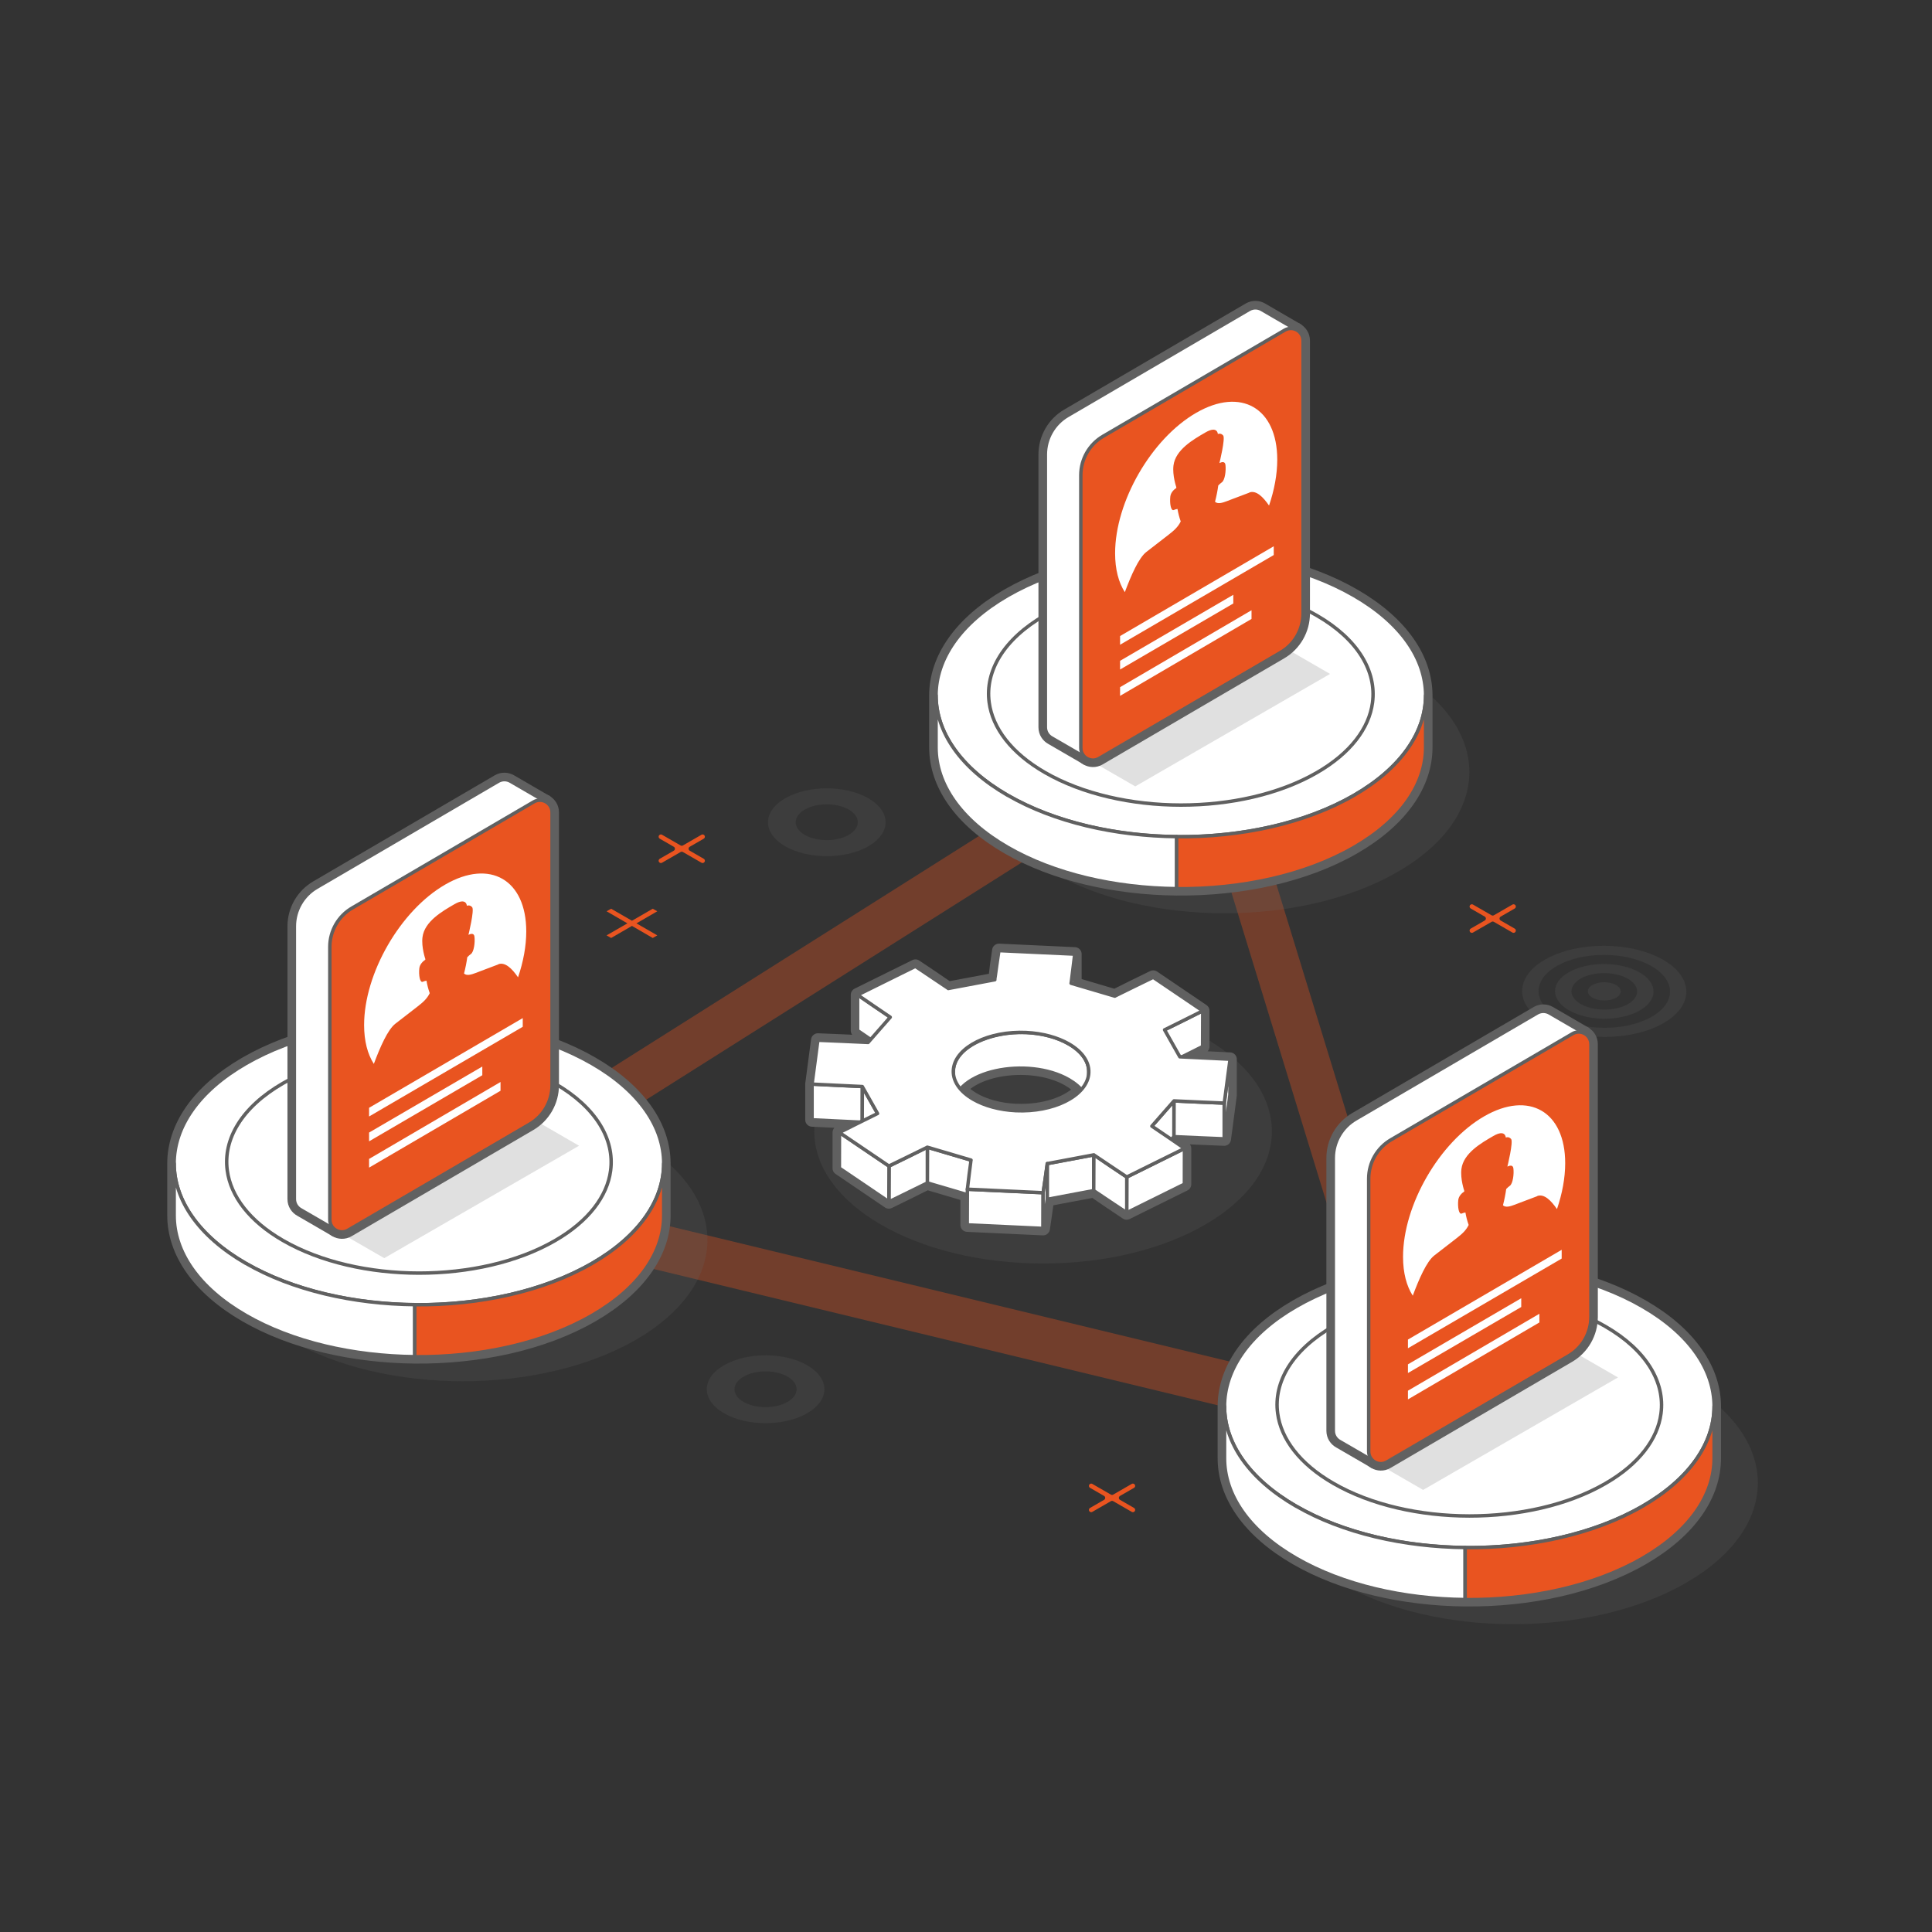 <?xml version="1.0" encoding="UTF-8"?><svg id="a" xmlns="http://www.w3.org/2000/svg" viewBox="0 0 280 280"><rect x="0" y="0" width="280" height="280" fill="#333333" stroke="none"/><path d="M210.66,211.92l-153.69-37.13,119.22-75.3,34.47,112.44ZM73.6,172.05l127.4,30.78-28.58-93.21-98.83,62.43Z" style="fill:#e95420; opacity:.35; stroke-width:0px;"/><polygon points="91.59 133.44 88.57 131.7 87.91 132.07 90.93 133.82 87.91 135.56 88.57 135.94 91.59 134.19 94.6 135.94 95.26 135.56 92.24 133.82 95.26 132.07 94.6 131.7 91.59 133.44" style="fill:#e95420; fill-rule:evenodd; stroke-width:0px;"/><path d="M98.64,122.53l-2.69-1.55c-.1-.06-.23-.06-.33,0h0c-.22.13-.22.44,0,.57l2.03,1.17c.22.13.22.44,0,.57l-2.03,1.17c-.22.13-.22.44,0,.57h0c.1.06.23.06.33,0l2.69-1.55c.1-.06.23-.06.33,0l2.69,1.55c.1.06.23.06.33,0h0c.22-.13.22-.44,0-.57l-2.03-1.17c-.22-.13-.22-.44,0-.57l2.03-1.17c.22-.13.22-.44,0-.57h0c-.1-.06-.23-.06-.33,0l-2.69,1.55c-.1.06-.23.06-.33,0Z" style="fill:#e95420; fill-rule:evenodd; stroke-width:0px;"/><path d="M161,216.61l-2.69-1.55c-.1-.06-.23-.06-.33,0h0c-.22.13-.22.44,0,.57l2.03,1.17c.22.13.22.44,0,.57l-2.03,1.17c-.22.13-.22.44,0,.57h0c.1.06.23.06.33,0l2.69-1.55c.1-.06.23-.06.33,0l2.69,1.55c.1.06.23.06.33,0h0c.22-.13.22-.44,0-.57l-2.03-1.17c-.22-.13-.22-.44,0-.57l2.03-1.17c.22-.13.22-.44,0-.57h0c-.1-.06-.23-.06-.33,0l-2.69,1.55c-.1.06-.23.06-.33,0Z" style="fill:#e95420; fill-rule:evenodd; stroke-width:0px;"/><path d="M216.17,132.65l-2.69-1.55c-.1-.06-.23-.06-.33,0h0c-.22.13-.22.44,0,.57l2.03,1.17c.22.13.22.44,0,.57l-2.03,1.17c-.22.13-.22.44,0,.57h0c.1.06.23.06.33,0l2.69-1.55c.1-.06.23-.06.33,0l2.69,1.55c.1.06.23.06.33,0h0c.22-.13.22-.44,0-.57l-2.03-1.17c-.22-.13-.22-.44,0-.57l2.03-1.17c.22-.13.22-.44,0-.57h0c-.1-.06-.23-.06-.33,0l-2.69,1.55c-.1.06-.23.06-.33,0Z" style="fill:#e95420; fill-rule:evenodd; stroke-width:0px;"/><path d="M240.89,139.02c-4.66-2.59-12.2-2.6-16.83-.03-4.63,2.57-4.61,6.75.05,9.34,4.66,2.59,12.2,2.6,16.83.03,4.63-2.57,4.61-6.75-.05-9.34ZM225.79,147.4c-3.73-2.07-3.75-5.42-.04-7.47,3.71-2.06,9.74-2.05,13.47.02,3.73,2.07,3.75,5.42.04,7.47-3.71,2.06-9.74,2.05-13.47-.02ZM237.54,140.88c-2.8-1.55-7.32-1.56-10.1-.02-2.78,1.54-2.77,4.05.03,5.61,2.8,1.55,7.32,1.56,10.1.02,2.78-1.54,2.77-4.05-.03-5.61ZM229.15,145.54c-1.87-1.04-1.87-2.71-.02-3.74,1.85-1.03,4.87-1.02,6.73.01,1.87,1.04,1.87,2.71.02,3.74-1.85,1.03-4.87,1.02-6.73-.01ZM234.18,142.74c-.93-.52-2.44-.52-3.37,0-.93.51-.92,1.35.01,1.87.93.52,2.44.52,3.37,0,.93-.51.92-1.35-.01-1.87Z" style="fill:#666; opacity:.2; stroke-width:0px;"/><ellipse cx="151.17" cy="163.97" rx="33.16" ry="19.15" style="fill:#666; opacity:.2; stroke-width:0px;"/><path d="M171.29,153.17c1.43-.72,2.95-1.48,3-1.5v-5.18s-7.16-4.86-7.16-4.86c-.1.05-5.49,2.68-5.56,2.73l-5.81-1.72v-4.37s-10.98-.51-10.98-.51c-.01.07-.6,4.15-.59,4.22h0s0,0,0,0l-6.75,1.27c-.06-.06-4.69-3.15-4.77-3.21l-8.37,4.14v5.18s.9.63,1.88,1.3l-.36.41c-.12-.02-7.16-.32-7.28-.32l-.84,6.36v5.18c.1,0,5.6.28,6.96.34-1.43.72-2.95,1.48-3,1.5v5.18s7.16,4.86,7.16,4.86c.1-.05,5.49-2.68,5.56-2.73l5.81,1.72v4.37s10.98.51,10.98.51c.01-.07.59-4.02.59-4.21h0s6.75-1.27,6.75-1.27c.06.06,4.69,3.15,4.77,3.21l8.37-4.14v-5.18s-.9-.63-1.88-1.3l.36-.41c.12.02,7.16.32,7.28.32l.84-6.36v-5.18c-.1,0-5.6-.28-6.96-.34ZM151.77,168.65s0,.02,0,.03c0-.02,0-.04,0-.04h0ZM147.23,160.97c-2.42-.11-4.57-.72-6.17-1.65-.76-.44-1.39-.95-1.88-1.51,2.85-3.29,10.91-4.12,15.69-1.36.74.43,1.36.92,1.83,1.46-1.75,1.97-5.42,3.24-9.48,3.05ZM157.79,155.08s0,.09,0,.14c0-.05,0-.09,0-.14ZM156.54,152.54s-.07-.07-.11-.11c.04.04.07.07.11.11ZM157.77,154.9s0-.09-.02-.13c0,.04.01.09.02.13ZM157.71,154.59s-.01-.07-.02-.11c0,.04.02.07.02.11ZM157.61,154.22s0-.03-.01-.04c0,.01,0,.03.01.04ZM157.49,153.9s-.03-.07-.05-.1c.02.03.03.07.05.1ZM157.34,153.61s-.04-.08-.07-.11c.02.04.05.08.07.11ZM157.18,153.33s-.05-.08-.08-.12c.03.04.05.08.08.12ZM156.99,153.06s-.06-.08-.09-.12c.03.04.06.08.09.12ZM156.78,152.8s-.07-.08-.1-.11c.03.04.07.08.1.11ZM156.28,152.29s-.08-.07-.12-.11c.04.04.08.07.12.11ZM156,152.04s-.08-.07-.13-.1c.04.03.08.07.13.1ZM155.7,151.81s-.08-.06-.13-.09c.04.03.08.06.13.09ZM155.36,151.57s-.08-.05-.11-.08c.04.03.08.05.11.08ZM147.75,149.62s-.03,0-.04,0c.01,0,.03,0,.04,0ZM147.14,149.65c-3.33.19-6.42,1.36-7.96,3.14,1.49-1.76,4.49-2.97,7.96-3.14ZM138.2,154.85s0,0,0,0c-.02.13-.03.26-.03.4,0-.13,0-.26.03-.39ZM139.16,152.81c-.14.16-.26.33-.37.5.11-.17.23-.34.37-.5ZM138.58,153.66s-.05.1-.07.15c.02-.05.05-.1.07-.15ZM138.35,154.2s-.03.08-.04.11c.01-.04.03-.08.04-.11ZM151.75,168.84c-.1.83-.56,3.95-.56,4.01,0-.06.46-3.18.56-4.01ZM151.77,168.71s0,.07-.01.11c0-.05,0-.08.01-.11Z" style="fill:#fff; stroke:#606060; stroke-linecap:round; stroke-linejoin:round; stroke-width:2px;"/><polygon points="144.19 141.98 144.18 147.15 144.18 147.15 144.19 141.97 144.19 141.97 144.19 141.98" style="fill:#fff; stroke:#606060; stroke-linecap:round; stroke-linejoin:round; stroke-width:.5px;"/><path d="M155.77,138.27v5.18c-.03.07-.51,4.15-.55,4.22v-5.18c.05-.07.54-4.14.55-4.22h0Z" style="fill:#fff; stroke:#606060; stroke-linecap:round; stroke-linejoin:round; stroke-width:.5px;"/><path d="M129.04,147.4v5.18c-.24-.13-4.67-3.17-4.75-3.23v-5.18c.1.06,4.53,3.1,4.75,3.23h0Z" style="fill:#fff; stroke:#606060; stroke-linecap:round; stroke-linejoin:round; stroke-width:.5px;"/><path d="M174.31,146.49l-.02,5.18c-.1.05-5.42,2.72-5.53,2.75v-5.18c.12-.03,5.44-2.71,5.54-2.75h0Z" style="fill:#fff; stroke:#606060; stroke-linecap:round; stroke-linejoin:round; stroke-width:.5px;"/><path d="M154.9,151.29c-6.29-3.63-16.72-.9-16.73,4v5.18c0-5.36,10.83-7.4,16.72-4,1.8,1.04,2.9,2.48,2.9,4.04v-5.18c.02-1.56-1.08-3-2.89-4.04Z" style="fill:#fff; stroke:#606060; stroke-linecap:round; stroke-linejoin:round; stroke-width:.5px;"/><path d="M124.98,157.46v5.18c-.13.01-7.17-.35-7.29-.35v-5.18c.14,0,7.17.36,7.29.35h0Z" style="fill:#fff; stroke:#606060; stroke-linecap:round; stroke-linejoin:round; stroke-width:.5px;"/><polygon points="178.27 153.51 178.25 158.68 177.41 165.05 177.42 159.87 178.27 153.51" style="fill:#fff; stroke:#606060; stroke-linecap:round; stroke-linejoin:round; stroke-width:.5px;"/><path d="M177.42,159.87v5.18c-.14,0-7.18-.3-7.3-.32v-5.18c.13.02,7.17.32,7.3.32h0Z" style="fill:#fff; stroke:#606060; stroke-linecap:round; stroke-linejoin:round; stroke-width:.5px;"/><polygon points="127.19 161.37 127.17 166.55 124.96 162.63 124.98 157.46 127.19 161.37" style="fill:#fff; stroke:#606060; stroke-linecap:round; stroke-linejoin:round; stroke-width:.5px;"/><polygon points="170.14 159.55 170.13 164.73 166.91 168.39 166.93 163.21 170.14 159.55" style="fill:#fff; stroke:#606060; stroke-linecap:round; stroke-linejoin:round; stroke-width:.5px;"/><polygon points="140.73 168.13 140.72 173.3 134.38 171.43 134.4 166.26 140.73 168.13" style="fill:#fff; stroke:#606060; stroke-linecap:round; stroke-linejoin:round; stroke-width:.5px;"/><polygon points="158.52 167.37 158.51 172.55 151.76 173.82 151.77 168.64 158.52 167.37" style="fill:#fff; stroke:#606060; stroke-linecap:round; stroke-linejoin:round; stroke-width:.5px;"/><path d="M134.4,166.26v5.18c-.09.06-5.48,2.68-5.57,2.73l.02-5.18c.1-.05,5.49-2.68,5.56-2.73h0Z" style="fill:#fff; stroke:#606060; stroke-linecap:round; stroke-linejoin:round; stroke-width:.5px;"/><polygon points="128.84 168.99 128.82 174.16 121.65 169.3 121.66 164.13 128.84 168.99" style="fill:#fff; stroke:#606060; stroke-linecap:round; stroke-linejoin:round; stroke-width:.5px;"/><polygon points="171.66 166.44 171.65 171.62 163.28 175.76 163.3 170.58 171.66 166.44" style="fill:#fff; stroke:#606060; stroke-linecap:round; stroke-linejoin:round; stroke-width:.5px;"/><path d="M163.3,170.58v5.18c-.1-.06-4.73-3.15-4.79-3.21l.02-5.18c.06.06,4.69,3.15,4.77,3.21h0Z" style="fill:#fff; stroke:#606060; stroke-linecap:round; stroke-linejoin:round; stroke-width:.5px;"/><polygon points="151.19 172.85 151.17 178.03 140.18 177.52 140.2 172.35 151.19 172.85" style="fill:#fff; stroke:#606060; stroke-linecap:round; stroke-linejoin:round; stroke-width:.5px;"/><path d="M163.3,170.58c-.08-.06-4.72-3.15-4.77-3.21l-6.75,1.27c.02.07-.57,4.14-.59,4.22l-10.99-.51c0-.07.5-4.15.53-4.22l-6.34-1.87c-.07.06-5.46,2.68-5.56,2.73l-7.18-4.86c.1-.05,5.42-2.72,5.53-2.75l-2.21-3.91c-.12.01-7.15-.35-7.28-.35l.84-6.36c.13,0,7.17.3,7.28.32l3.21-3.66c-.22-.13-4.65-3.17-4.73-3.23l8.37-4.14c.08.06,4.72,3.15,4.77,3.21l6.75-1.27c-.02-.07.57-4.14.59-4.22l10.99.51c-.01.07-.5,4.15-.53,4.22l6.34,1.87c.07-.06,5.46-2.68,5.56-2.73l7.18,4.86c-.1.05-5.42,2.72-5.53,2.75l2.21,3.91c.12,0,7.15.35,7.28.35l-.84,6.36c-.13,0-7.17-.3-7.28-.32l-3.21,3.66c.22.13,4.65,3.17,4.73,3.23l-8.37,4.14ZM147.23,160.97c5.4.25,10.12-2.08,10.54-5.21.23-1.73-.9-3.34-2.87-4.47-1.6-.92-3.75-1.53-6.17-1.65-5.4-.25-10.12,2.08-10.54,5.21-.23,1.73.9,3.34,2.87,4.47,1.6.92,3.75,1.53,6.17,1.65h0Z" style="fill:#fff; stroke:#606060; stroke-linecap:round; stroke-linejoin:round; stroke-width:.5px;"/><path d="M151.77,168.64v5.18c-.02.19-.59,4.14-.6,4.21v-5.18c.03-.07.6-4.02.6-4.21h0Z" style="fill:#fff; stroke:#606060; stroke-linecap:round; stroke-linejoin:round; stroke-width:.5px;"/><path d="M102.53,179.7c0-5.24-3.46-10.48-10.39-14.48-13.85-8-36.31-8-50.17,0-6.93,4-10.39,9.24-10.39,14.48h0s0,0,0,0c0,5.24,3.46,10.48,10.39,14.48,13.85,8,36.31,8,50.17,0,6.93-4,10.39-9.24,10.39-14.48,0,0,0,0,0,0Z" style="fill:#666; opacity:.2; stroke-width:0px;"/><path d="M95.94,171.07c-.07.33-.15.65-.24.97.09-.32.18-.65.24-.97.17-.81.25-1.63.25-2.45,0,0,0,0,0,0,0-5.24-3.46-10.48-10.39-14.48-13.85-8-36.31-8-50.17,0-6.93,4-10.39,9.24-10.39,14.48h0s0,0,0,0h0v7.53c0,5.24,3.46,10.48,10.39,14.48,6.77,3.91,15.6,5.9,24.48,5.99,9.28.09,18.61-1.9,25.69-5.99,6.93-4,10.39-9.24,10.39-14.48v-7.54c0,.82-.08,1.64-.25,2.45ZM80.15,185.76c-.14.05-.28.1-.42.15.14-.05.28-.1.42-.15ZM78.62,186.3c-.13.04-.25.08-.38.12.13-.04.25-.08.38-.12ZM77.06,186.8c-.11.03-.22.06-.34.1.11-.03.22-.06.34-.1ZM75.46,187.25c-.09.02-.19.05-.28.07.09-.02.19-.05.28-.07ZM73.82,187.65c-.08.02-.15.03-.23.05.08-.02.15-.03.23-.05ZM72.16,188.01c-.06.01-.12.02-.17.03.06-.01.12-.02.17-.03ZM70.48,188.31s-.08.01-.12.02c.04,0,.08-.01.12-.02ZM68.77,188.56s-.05,0-.08,0c.03,0,.05,0,.08,0ZM67.05,188.77s-.02,0-.04,0c.01,0,.02,0,.04,0ZM65.32,188.92s0,0,0,0c0,0,0,0,0,0ZM84.46,183.84c-.12.06-.25.12-.37.18.12-.06.25-.12.37-.18ZM83.07,184.52c-.14.07-.29.13-.44.2.15-.07.29-.13.44-.2ZM81.63,185.16c-.15.06-.3.12-.44.18.15-.06.3-.12.44-.18ZM25.26,169.17c.17,3.58,1.95,7.15,5.35,10.29.89.82,1.88,1.61,2.99,2.36-1.1-.75-2.1-1.54-2.99-2.36-3.4-3.14-5.19-6.71-5.35-10.29ZM34.75,182.57c.29.18.58.36.88.53.43.25.86.49,1.31.72-.44-.23-.88-.47-1.31-.72-.3-.17-.59-.35-.88-.53ZM41.11,185.69c-.2-.08-.4-.16-.59-.24.2.08.39.16.59.24ZM39.68,185.11c-.23-.1-.46-.2-.69-.31.23.1.45.21.69.31ZM38.29,184.49c-.28-.13-.55-.27-.82-.41.27.14.54.28.82.41ZM60.11,189.09h0s0,0,0,0h0ZM42.06,186.04c.17.06.34.12.51.18-.17-.06-.34-.12-.51-.18ZM43.63,186.57c.14.05.29.09.43.14-.14-.04-.29-.09-.43-.14ZM45.23,187.05c.12.03.23.07.35.1-.12-.03-.23-.07-.35-.1ZM46.85,187.47c.09.02.18.05.28.07-.09-.02-.18-.05-.28-.07ZM48.49,187.84c.07.01.14.03.21.05-.07-.01-.14-.03-.21-.05ZM50.13,188.17s.1.02.15.03c-.05,0-.1-.02-.15-.03ZM51.79,188.44s.06,0,.09.01c-.03,0-.06,0-.09-.01ZM53.46,188.66s.03,0,.05,0c-.02,0-.03,0-.05,0ZM55.13,188.84s0,0,.01,0c0,0,0,0-.01,0Z" style="fill:#fff; stroke:#606060; stroke-linecap:round; stroke-linejoin:round; stroke-width:2px;"/><path d="M96.19,168.62c0-5.24-3.46-10.48-10.39-14.48-13.85-8-36.31-8-50.17,0-6.93,4-10.39,9.24-10.39,14.48h0s0,0,0,0c0,5.24,3.46,10.48,10.39,14.48,13.85,8,36.31,8,50.17,0,6.93-4,10.39-9.24,10.39-14.48,0,0,0,0,0,0Z" style="fill:#fff; stroke:#606060; stroke-linecap:round; stroke-linejoin:round; stroke-width:.5px;"/><path d="M35.63,183.1c-6.93-4-10.39-9.24-10.39-14.48v7.53c0,5.24,3.46,10.48,10.39,14.48,6.77,3.91,15.6,5.9,24.48,5.99v-7.54c-8.88-.09-17.71-2.08-24.48-5.99Z" style="fill:#fff; stroke:#606060; stroke-linecap:round; stroke-linejoin:round; stroke-width:.5px;"/><path d="M85.8,190.64c6.93-4,10.39-9.24,10.39-14.48v-7.54c0,5.24-3.46,10.48-10.39,14.48-7.08,4.09-16.41,6.08-25.69,5.99v7.54c9.28.09,18.61-1.9,25.69-5.99Z" style="fill:#e95420; stroke:#606060; stroke-linecap:round; stroke-linejoin:round; stroke-width:.5px;"/><path d="M80.42,157.03c-10.94-6.32-28.57-6.34-39.41-.03-6,3.46-8.69,8.12-8.07,12.65.5,3.69,3.18,7.31,8.07,10.13,10.89,6.29,28.52,6.31,39.41.03,4.89-2.82,7.58-6.44,8.07-10.13.61-4.53-2.08-9.19-8.07-12.65Z" style="fill:#fff; stroke:#606060; stroke-linecap:round; stroke-linejoin:round; stroke-width:.5px;"/><path d="M212.95,111.88c0-5.24-3.46-10.48-10.39-14.48-13.85-8-36.31-8-50.17,0-6.93,4-10.39,9.24-10.39,14.48h0s0,0,0,0c0,5.24,3.46,10.48,10.39,14.48,13.85,8,36.31,8,50.17,0,6.93-4,10.39-9.24,10.39-14.48,0,0,0,0,0,0Z" style="fill:#666; opacity:.2; stroke-width:0px;"/><path d="M206.36,103.24c-.07.33-.15.65-.24.97.09-.32.18-.65.24-.97.17-.81.25-1.63.25-2.45,0,0,0,0,0,0,0-5.24-3.46-10.48-10.39-14.48-13.85-8-36.31-8-50.17,0-6.93,4-10.39,9.24-10.39,14.48h0s0,0,0,0h0v7.53c0,5.24,3.46,10.48,10.39,14.48,6.77,3.91,15.6,5.9,24.48,5.99,9.28.09,18.61-1.9,25.69-5.99,6.93-4,10.39-9.24,10.39-14.48v-7.54c0,.82-.08,1.64-.25,2.45ZM190.57,117.93c-.14.05-.28.1-.42.15.14-.05.28-.1.42-.15ZM189.04,118.47c-.13.04-.25.08-.38.12.13-.04.25-.08.38-.12ZM187.48,118.97c-.11.03-.22.06-.34.1.11-.03.22-.06.34-.1ZM185.88,119.42c-.09.02-.19.05-.28.07.09-.02.19-.05.28-.07ZM184.24,119.82c-.08.02-.15.03-.23.05.08-.02.15-.03.23-.05ZM182.58,120.18c-.06.01-.12.02-.17.03.06-.01.12-.02.17-.03ZM180.9,120.48s-.08.01-.12.02c.04,0,.08-.01.12-.02ZM179.19,120.73s-.05,0-.08,0c.03,0,.05,0,.08,0ZM177.47,120.94s-.02,0-.04,0c.01,0,.02,0,.04,0ZM175.74,121.09s0,0,0,0c0,0,0,0,0,0ZM194.88,116.01c-.12.06-.25.12-.37.18.12-.06.25-.12.37-.18ZM193.49,116.7c-.14.07-.29.13-.44.2.15-.07.29-.13.44-.2ZM192.05,117.34c-.15.06-.3.12-.44.18.15-.06.3-.12.44-.18ZM135.68,101.34c.17,3.58,1.95,7.15,5.35,10.29.89.82,1.88,1.61,2.99,2.36-1.1-.75-2.1-1.54-2.99-2.36-3.4-3.14-5.19-6.71-5.35-10.29ZM145.17,114.74c.29.18.58.36.88.53.43.25.86.49,1.31.72-.44-.23-.88-.47-1.31-.72-.3-.17-.59-.35-.88-.53ZM151.53,117.86c-.2-.08-.4-.16-.59-.24.2.08.39.16.59.24ZM150.1,117.29c-.23-.1-.46-.2-.69-.31.23.1.45.21.69.31ZM148.71,116.66c-.28-.13-.55-.27-.82-.41.27.14.54.28.82.41ZM170.53,121.26h0s0,0,0,0h0ZM152.48,118.21c.17.06.34.12.51.18-.17-.06-.34-.12-.51-.18ZM154.05,118.74c.14.05.29.09.43.14-.14-.04-.29-.09-.43-.14ZM155.65,119.22c.12.03.23.07.35.1-.12-.03-.23-.07-.35-.1ZM157.27,119.64c.09.02.18.05.28.07-.09-.02-.18-.05-.28-.07ZM158.91,120.02c.07.01.14.03.21.05-.07-.01-.14-.03-.21-.05ZM160.55,120.34s.1.02.15.03c-.05,0-.1-.02-.15-.03ZM162.22,120.61s.06,0,.09.01c-.03,0-.06,0-.09-.01ZM163.88,120.84s.03,0,.05,0c-.02,0-.03,0-.05,0ZM165.55,121.01s0,0,.01,0c0,0,0,0-.01,0Z" style="fill:#fff; stroke:#606060; stroke-linecap:round; stroke-linejoin:round; stroke-width:2px;"/><path d="M206.61,100.79c0-5.24-3.46-10.48-10.39-14.48-13.85-8-36.31-8-50.17,0-6.93,4-10.39,9.24-10.39,14.48h0s0,0,0,0c0,5.24,3.46,10.48,10.39,14.48,13.85,8,36.31,8,50.17,0,6.93-4,10.39-9.24,10.39-14.48,0,0,0,0,0,0Z" style="fill:#fff; stroke:#606060; stroke-linecap:round; stroke-linejoin:round; stroke-width:.5px;"/><path d="M146.05,115.27c-6.93-4-10.39-9.24-10.39-14.48v7.53c0,5.24,3.46,10.48,10.39,14.48,6.77,3.91,15.6,5.9,24.48,5.99v-7.54c-8.88-.09-17.71-2.08-24.48-5.99Z" style="fill:#fff; stroke:#606060; stroke-linecap:round; stroke-linejoin:round; stroke-width:.5px;"/><path d="M196.22,122.81c6.93-4,10.39-9.24,10.39-14.48v-7.54c0,5.24-3.46,10.48-10.39,14.48-7.08,4.09-16.41,6.08-25.69,5.99v7.54c9.28.09,18.61-1.9,25.69-5.99Z" style="fill:#e95420; stroke:#606060; stroke-linecap:round; stroke-linejoin:round; stroke-width:.5px;"/><path d="M190.84,89.2c-10.94-6.32-28.57-6.34-39.41-.03-6,3.46-8.69,8.12-8.07,12.65.5,3.69,3.18,7.31,8.07,10.13,10.89,6.29,28.52,6.31,39.41.03,4.89-2.82,7.58-6.44,8.07-10.13.61-4.53-2.08-9.19-8.07-12.65Z" style="fill:#fff; stroke:#606060; stroke-linecap:round; stroke-linejoin:round; stroke-width:.5px;"/><path d="M254.76,214.91c0-5.24-3.46-10.48-10.39-14.48-13.85-8-36.31-8-50.17,0-6.93,4-10.39,9.24-10.39,14.48h0s0,0,0,0c0,5.24,3.46,10.48,10.39,14.48,13.85,8,36.31,8,50.17,0,6.93-4,10.39-9.24,10.39-14.48,0,0,0,0,0,0Z" style="fill:#666; opacity:.2; stroke-width:0px;"/><path d="M248.17,206.27c-.07.33-.15.65-.24.97.09-.32.18-.65.24-.97.17-.81.25-1.63.25-2.45,0,0,0,0,0,0,0-5.24-3.46-10.48-10.39-14.48-13.85-8-36.31-8-50.17,0-6.93,4-10.39,9.24-10.39,14.48h0s0,0,0,0h0v7.53c0,5.24,3.46,10.48,10.39,14.48,6.77,3.91,15.6,5.9,24.48,5.99,9.28.09,18.61-1.9,25.69-5.99,6.93-4,10.39-9.24,10.39-14.48v-7.54c0,.82-.08,1.64-.25,2.45ZM232.38,220.96c-.14.05-.28.1-.42.15.14-.05.28-.1.42-.15ZM230.85,221.5c-.13.04-.25.08-.38.12.13-.04.25-.08.38-.12ZM229.29,222c-.11.03-.22.06-.34.1.11-.03.22-.06.34-.1ZM227.69,222.45c-.09.02-.19.05-.28.07.09-.02.19-.05.28-.07ZM226.05,222.85c-.08.02-.15.03-.23.05.08-.02.15-.03.23-.05ZM224.39,223.21c-.06.01-.12.02-.17.03.06-.01.12-.02.17-.03ZM222.71,223.51s-.08.01-.12.02c.04,0,.08-.01.12-.02ZM221,223.76s-.05,0-.08,0c.03,0,.05,0,.08,0ZM219.28,223.97s-.02,0-.04,0c.01,0,.02,0,.04,0ZM217.55,224.12s0,0,0,0c0,0,0,0,0,0ZM236.69,219.04c-.12.06-.25.12-.37.18.12-.06.25-.12.37-.18ZM235.3,219.72c-.14.07-.29.13-.44.2.15-.07.29-.13.44-.2ZM233.86,220.37c-.15.06-.3.12-.44.18.15-.06.3-.12.44-.18ZM177.49,204.37c.17,3.58,1.95,7.15,5.35,10.29.89.82,1.88,1.61,2.99,2.36-1.1-.75-2.1-1.54-2.99-2.36-3.4-3.14-5.19-6.71-5.35-10.29ZM186.98,217.77c.29.18.58.36.88.53.43.25.86.49,1.31.72-.44-.23-.88-.47-1.31-.72-.3-.17-.59-.35-.88-.53ZM193.34,220.89c-.2-.08-.4-.16-.59-.24.2.08.39.16.59.24ZM191.91,220.32c-.23-.1-.46-.2-.69-.31.23.1.45.21.69.31ZM190.52,219.69c-.28-.13-.55-.27-.82-.41.27.14.54.28.82.41ZM212.34,224.29h0s0,0,0,0h0ZM194.29,221.24c.17.06.34.12.51.18-.17-.06-.34-.12-.51-.18ZM195.87,221.77c.14.05.29.09.43.14-.14-.04-.29-.09-.43-.14ZM197.46,222.25c.12.03.23.07.35.1-.12-.03-.23-.07-.35-.1ZM199.08,222.67c.09.02.18.05.28.07-.09-.02-.18-.05-.28-.07ZM200.72,223.05c.07.01.14.03.21.05-.07-.01-.14-.03-.21-.05ZM202.36,223.37s.1.02.15.03c-.05,0-.1-.02-.15-.03ZM204.03,223.64s.06,0,.09.01c-.03,0-.06,0-.09-.01ZM205.69,223.87s.03,0,.05,0c-.02,0-.03,0-.05,0ZM207.36,224.04s0,0,.01,0c0,0,0,0-.01,0Z" style="fill:#fff; stroke:#606060; stroke-linecap:round; stroke-linejoin:round; stroke-width:2px;"/><path d="M248.42,203.82c0-5.24-3.46-10.48-10.39-14.48-13.85-8-36.31-8-50.17,0-6.93,4-10.39,9.24-10.39,14.48h0s0,0,0,0c0,5.24,3.46,10.48,10.39,14.48,13.85,8,36.31,8,50.17,0,6.93-4,10.39-9.24,10.39-14.48,0,0,0,0,0,0Z" style="fill:#fff; stroke:#606060; stroke-linecap:round; stroke-linejoin:round; stroke-width:.5px;"/><path d="M187.86,218.3c-6.93-4-10.39-9.24-10.39-14.48v7.53c0,5.24,3.46,10.48,10.39,14.48,6.77,3.91,15.6,5.9,24.48,5.99v-7.54c-8.88-.09-17.71-2.08-24.48-5.99Z" style="fill:#fff; stroke:#606060; stroke-linecap:round; stroke-linejoin:round; stroke-width:.5px;"/><path d="M238.03,225.84c6.93-4,10.39-9.24,10.39-14.48v-7.54c0,5.24-3.46,10.48-10.39,14.48-7.08,4.09-16.41,6.08-25.69,5.99v7.54c9.28.09,18.61-1.9,25.69-5.99Z" style="fill:#e95420; stroke:#606060; stroke-linecap:round; stroke-linejoin:round; stroke-width:.5px;"/><path d="M232.65,192.23c-10.94-6.32-28.57-6.34-39.41-.03-6,3.46-8.69,8.12-8.07,12.65.5,3.69,3.18,7.31,8.07,10.13,10.89,6.29,28.52,6.31,39.41.03,4.89-2.82,7.58-6.44,8.07-10.13.61-4.53-2.08-9.19-8.07-12.65Z" style="fill:#fff; stroke:#606060; stroke-linecap:round; stroke-linejoin:round; stroke-width:.5px;"/><path d="M125.85,115.69c-3.33-1.92-8.72-1.92-12.05,0-3.33,1.92-3.33,5.04,0,6.96,3.33,1.92,8.72,1.92,12.05,0,3.33-1.92,3.33-5.04,0-6.96ZM116.64,121c-1.76-1.01-1.76-2.66,0-3.67,1.76-1.01,4.61-1.01,6.36,0,1.76,1.01,1.76,2.66,0,3.67-1.76,1.01-4.61,1.01-6.36,0Z" style="fill:#666; opacity:.2; stroke-width:0px;"/><path d="M116.98,197.86c-3.33-1.92-8.72-1.92-12.05,0-3.33,1.92-3.33,5.04,0,6.96,3.33,1.92,8.72,1.92,12.05,0,3.33-1.92,3.33-5.04,0-6.96ZM107.77,203.18c-1.76-1.01-1.76-2.66,0-3.67,1.76-1.01,4.61-1.01,6.36,0,1.76,1.01,1.76,2.66,0,3.67-1.76,1.01-4.61,1.01-6.36,0Z" style="fill:#666; opacity:.2; stroke-width:0px;"/><path d="M79.06,116.17l-5.08-2.95h0c-.51-.29-1.17-.33-1.76,0l-26.3,15.37c-2.02,1.17-3.26,3.33-3.26,5.66v39.53c0,.7.39,1.26.92,1.55l5.07,2.94,3.37-6.89,19.59-11.45c2.02-1.17,3.26-3.33,3.26-5.66v-29.56l4.19-8.56Z" style="fill:#fff; stroke:#606060; stroke-linecap:round; stroke-linejoin:round; stroke-width:2px;"/><path d="M76.75,162.93l-26.3,15.37c-1.18.68-2.65-.17-2.65-1.53v-39.53c0-2.34,1.24-4.49,3.26-5.66l26.3-15.37c1.18-.68,2.65.17,2.65,1.53v39.53c0,2.34-1.24,4.49-3.26,5.66Z" style="fill:#fff; stroke:#606060; stroke-linecap:round; stroke-linejoin:round; stroke-width:2px;"/><path d="M72.24,139.76c-.45.17-1.54.58-2.75,1.04,0,0,0,0,0,0-.16.06-.32.12-.49.19-.77.29-1.36.45-1.75.1.22-.84.37-1.63.47-2.36.17-.18.36-.35.52-.46.45-.31.63-1.72.52-2.54-.07-.53-.54-.41-.87-.25,0,0,.89-3.59.54-4s-.77-.21-.77-.21c0,0-.04-1.25-1.81-.22-1.78,1.03-4.33,2.5-4.62,4.78-.18,1.44.41,3.15.41,3.15h0s0,.07,0,.11c-.33.22-.8.64-.87,1.25-.1.95.07,2.15.52,1.94.16-.08.35-.12.52-.15.1.61.26,1.22.47,1.81-.39.81-.98,1.32-1.75,1.92-.16.13-.33.25-.49.38,0,0,0,0,0,0-1.21.93-2.3,1.78-2.75,2.13-1.1.86-2.2,3.38-3.11,5.82-.9-1.4-1.41-3.3-1.41-5.63,0-7.5,5.26-16.61,11.75-20.36s11.75-.71,11.75,6.79c0,2.14-.43,4.41-1.19,6.65-.86-1.25-1.87-2.27-2.88-1.89Z" style="fill:#fff; stroke:#606060; stroke-linecap:round; stroke-linejoin:round; stroke-width:2px;"/><polygon points="75.76 148.81 53.49 161.81 53.49 160.55 75.76 147.55 75.76 148.81" style="fill:#fff; stroke:#606060; stroke-linecap:round; stroke-linejoin:round; stroke-width:2px;"/><polygon points="72.54 158.08 53.49 169.22 53.49 167.96 72.54 156.81 72.54 158.08" style="fill:#fff; stroke:#606060; stroke-linecap:round; stroke-linejoin:round; stroke-width:2px;"/><polygon points="69.9 155.83 53.49 165.41 53.49 164.14 69.9 154.57 69.9 155.83" style="fill:#fff; stroke:#606060; stroke-linecap:round; stroke-linejoin:round; stroke-width:2px;"/><path d="M79.06,116.17l-5.08-2.95h0c-.51-.29-1.17-.33-1.76,0l-26.3,15.37c-2.02,1.17-3.26,3.33-3.26,5.66v39.53c0,.7.39,1.26.92,1.55l5.07,2.94,3.37-6.89,19.59-11.45c2.02-1.17,3.26-3.33,3.26-5.66v-29.56l4.19-8.56Z" style="fill:#fff; stroke:#606060; stroke-linecap:round; stroke-linejoin:round; stroke-width:.5px;"/><path d="M76.75,162.93l-26.3,15.37c-1.18.68-2.65-.17-2.65-1.53v-39.53c0-2.34,1.24-4.49,3.26-5.66l26.3-15.37c1.18-.68,2.65.17,2.65,1.53v39.53c0,2.34-1.24,4.49-3.26,5.66Z" style="fill:#e95420; stroke-width:0px;"/><path d="M72.24,139.76c-.45.17-1.54.58-2.75,1.04,0,0,0,0,0,0-.16.06-.32.12-.49.19-.77.29-1.36.45-1.75.1.22-.84.37-1.63.47-2.36.17-.18.36-.35.52-.46.45-.31.63-1.72.52-2.54-.07-.53-.54-.41-.87-.25,0,0,.89-3.59.54-4s-.77-.21-.77-.21c0,0-.04-1.25-1.81-.22-1.78,1.03-4.33,2.5-4.62,4.78-.18,1.44.41,3.15.41,3.15h0s0,.07,0,.11c-.33.22-.8.64-.87,1.25-.1.95.07,2.15.52,1.94.16-.08.35-.12.52-.15.1.61.26,1.22.47,1.81-.39.81-.98,1.32-1.75,1.92-.16.13-.33.25-.49.38,0,0,0,0,0,0-1.21.93-2.3,1.78-2.75,2.13-1.1.86-2.2,3.38-3.11,5.82-.9-1.4-1.41-3.3-1.41-5.63,0-7.5,5.26-16.61,11.75-20.36s11.75-.71,11.75,6.79c0,2.14-.43,4.41-1.19,6.65-.86-1.25-1.87-2.27-2.88-1.89Z" style="fill:#fff; stroke-width:0px;"/><polygon points="75.76 148.81 53.49 161.81 53.49 160.55 75.76 147.55 75.76 148.81" style="fill:#fff; stroke-width:0px;"/><polygon points="72.54 158.08 53.49 169.22 53.49 167.96 72.54 156.81 72.54 158.08" style="fill:#fff; stroke-width:0px;"/><polygon points="69.9 155.83 53.49 165.41 53.49 164.14 69.9 154.57 69.9 155.83" style="fill:#fff; stroke-width:0px;"/><path d="M76.75,162.93l-26.3,15.37c-1.18.68-2.65-.17-2.65-1.53v-39.53c0-2.34,1.24-4.49,3.26-5.66l26.3-15.37c1.18-.68,2.65.17,2.65,1.53v39.53c0,2.34-1.24,4.49-3.26,5.66Z" style="fill:none; stroke:#606060; stroke-linecap:round; stroke-linejoin:round; stroke-width:.5px;"/><polygon points="83.92 166.05 55.69 182.34 49.27 178.64 77.5 162.34 83.92 166.05" style="fill:#666; opacity:.2; stroke-width:0px;"/><path d="M187.9,47.79l-5.08-2.95h0c-.51-.29-1.17-.33-1.76,0l-26.3,15.37c-2.02,1.17-3.26,3.33-3.26,5.66v39.53c0,.7.39,1.26.92,1.55l5.07,2.94,3.37-6.89,19.59-11.45c2.02-1.17,3.26-3.33,3.26-5.66v-29.56l4.19-8.56Z" style="fill:#fff; stroke:#606060; stroke-linecap:round; stroke-linejoin:round; stroke-width:2px;"/><path d="M185.59,94.56l-26.3,15.37c-1.18.68-2.65-.17-2.65-1.53v-39.53c0-2.34,1.24-4.49,3.26-5.66l26.3-15.37c1.18-.68,2.65.17,2.65,1.53v39.53c0,2.34-1.24,4.49-3.26,5.66Z" style="fill:#fff; stroke:#606060; stroke-linecap:round; stroke-linejoin:round; stroke-width:2px;"/><path d="M181.08,71.39c-.45.17-1.54.58-2.75,1.04,0,0,0,0,0,0-.16.06-.32.12-.49.19-.77.29-1.36.45-1.75.1.22-.84.37-1.63.47-2.36.17-.18.36-.35.52-.46.45-.31.63-1.72.52-2.54-.07-.53-.54-.41-.87-.25,0,0,.89-3.59.54-4s-.77-.21-.77-.21c0,0-.04-1.25-1.81-.22-1.78,1.03-4.33,2.5-4.62,4.78-.18,1.44.41,3.15.41,3.15h0s0,.07,0,.11c-.33.22-.8.64-.87,1.25-.1.95.07,2.15.52,1.94.16-.08.35-.12.52-.15.1.61.26,1.22.47,1.81-.39.81-.98,1.32-1.75,1.92-.16.13-.33.25-.49.38,0,0,0,0,0,0-1.21.93-2.3,1.78-2.75,2.13-1.1.86-2.2,3.38-3.11,5.82-.9-1.4-1.41-3.3-1.41-5.63,0-7.5,5.26-16.61,11.75-20.36,6.49-3.75,11.75-.71,11.75,6.79,0,2.14-.43,4.41-1.19,6.65-.86-1.25-1.87-2.27-2.88-1.89Z" style="fill:#fff; stroke:#606060; stroke-linecap:round; stroke-linejoin:round; stroke-width:2px;"/><polygon points="184.6 80.44 162.33 93.44 162.33 92.18 184.6 79.17 184.6 80.44" style="fill:#fff; stroke:#606060; stroke-linecap:round; stroke-linejoin:round; stroke-width:2px;"/><polygon points="181.38 89.7 162.33 100.85 162.33 99.59 181.38 88.44 181.38 89.7" style="fill:#fff; stroke:#606060; stroke-linecap:round; stroke-linejoin:round; stroke-width:2px;"/><polygon points="178.74 87.46 162.33 97.03 162.33 95.77 178.74 86.2 178.74 87.46" style="fill:#fff; stroke:#606060; stroke-linecap:round; stroke-linejoin:round; stroke-width:2px;"/><path d="M187.9,47.79l-5.08-2.95h0c-.51-.29-1.17-.33-1.76,0l-26.3,15.37c-2.02,1.17-3.26,3.33-3.26,5.66v39.53c0,.7.39,1.26.92,1.55l5.07,2.94,3.37-6.89,19.59-11.45c2.02-1.17,3.26-3.33,3.26-5.66v-29.56l4.19-8.56Z" style="fill:#fff; stroke:#606060; stroke-linecap:round; stroke-linejoin:round; stroke-width:.5px;"/><path d="M185.59,94.56l-26.3,15.37c-1.18.68-2.65-.17-2.65-1.53v-39.53c0-2.34,1.24-4.49,3.26-5.66l26.3-15.37c1.18-.68,2.65.17,2.65,1.53v39.53c0,2.34-1.24,4.49-3.26,5.66Z" style="fill:#e95420; stroke-width:0px;"/><path d="M181.08,71.39c-.45.17-1.54.58-2.75,1.04,0,0,0,0,0,0-.16.06-.32.12-.49.19-.77.29-1.36.45-1.75.1.22-.84.37-1.63.47-2.36.17-.18.36-.35.52-.46.45-.31.63-1.72.52-2.54-.07-.53-.54-.41-.87-.25,0,0,.89-3.59.54-4s-.77-.21-.77-.21c0,0-.04-1.25-1.81-.22-1.78,1.03-4.33,2.5-4.62,4.78-.18,1.44.41,3.15.41,3.15h0s0,.07,0,.11c-.33.22-.8.64-.87,1.25-.1.95.07,2.15.52,1.94.16-.08.35-.12.52-.15.1.61.26,1.22.47,1.81-.39.81-.98,1.32-1.75,1.92-.16.13-.33.25-.49.38,0,0,0,0,0,0-1.21.93-2.3,1.78-2.75,2.13-1.1.86-2.2,3.38-3.11,5.82-.9-1.4-1.41-3.3-1.41-5.63,0-7.5,5.26-16.61,11.75-20.36,6.49-3.75,11.75-.71,11.75,6.79,0,2.14-.43,4.41-1.19,6.65-.86-1.25-1.87-2.27-2.88-1.89Z" style="fill:#fff; stroke-width:0px;"/><polygon points="184.6 80.44 162.33 93.44 162.33 92.18 184.6 79.17 184.6 80.44" style="fill:#fff; stroke-width:0px;"/><polygon points="181.38 89.7 162.33 100.85 162.33 99.59 181.38 88.44 181.38 89.7" style="fill:#fff; stroke-width:0px;"/><polygon points="178.74 87.46 162.33 97.03 162.33 95.77 178.74 86.2 178.74 87.46" style="fill:#fff; stroke-width:0px;"/><path d="M185.59,94.56l-26.3,15.37c-1.18.68-2.65-.17-2.65-1.53v-39.53c0-2.34,1.24-4.49,3.26-5.66l26.3-15.37c1.18-.68,2.65.17,2.65,1.53v39.53c0,2.34-1.24,4.49-3.26,5.66Z" style="fill:none; stroke:#606060; stroke-linecap:round; stroke-linejoin:round; stroke-width:.5px;"/><polygon points="192.76 97.67 164.53 113.97 158.1 110.26 186.34 93.96 192.76 97.67" style="fill:#666; opacity:.2; stroke-width:0px;"/><path d="M229.63,149.75l-5.08-2.95h0c-.51-.29-1.17-.33-1.76,0l-26.3,15.37c-2.02,1.17-3.26,3.33-3.26,5.66v39.53c0,.7.39,1.26.92,1.55l5.07,2.94,3.37-6.89,19.59-11.45c2.02-1.17,3.26-3.33,3.26-5.66v-29.56l4.19-8.56Z" style="fill:#fff; stroke:#606060; stroke-linecap:round; stroke-linejoin:round; stroke-width:2px;"/><path d="M227.31,196.52l-26.3,15.37c-1.18.68-2.65-.17-2.65-1.53v-39.53c0-2.34,1.24-4.49,3.26-5.66l26.3-15.37c1.18-.68,2.65.17,2.65,1.53v39.53c0,2.34-1.24,4.49-3.26,5.66Z" style="fill:#fff; stroke:#606060; stroke-linecap:round; stroke-linejoin:round; stroke-width:2px;"/><path d="M222.81,173.35c-.45.17-1.54.58-2.75,1.04,0,0,0,0,0,0-.16.06-.32.12-.49.19-.77.29-1.36.45-1.75.1.22-.84.37-1.63.47-2.36.17-.18.36-.35.52-.46.45-.31.63-1.72.52-2.54-.07-.53-.54-.41-.87-.25,0,0,.89-3.59.54-4s-.77-.21-.77-.21c0,0-.04-1.25-1.81-.22-1.78,1.03-4.33,2.5-4.62,4.78-.18,1.44.41,3.15.41,3.15h0s0,.07,0,.11c-.33.22-.8.64-.87,1.25-.1.95.07,2.15.52,1.94.16-.08.35-.12.52-.15.1.61.26,1.22.47,1.81-.39.81-.98,1.32-1.75,1.92-.16.13-.33.25-.49.38,0,0,0,0,0,0-1.21.93-2.3,1.78-2.75,2.13-1.1.86-2.2,3.38-3.11,5.82-.9-1.4-1.41-3.3-1.41-5.63,0-7.5,5.26-16.61,11.75-20.36,6.49-3.75,11.75-.71,11.75,6.79,0,2.14-.43,4.41-1.19,6.65-.86-1.25-1.87-2.27-2.88-1.89Z" style="fill:#fff; stroke:#606060; stroke-linecap:round; stroke-linejoin:round; stroke-width:2px;"/><polygon points="226.33 182.4 204.05 195.4 204.05 194.14 226.33 181.13 226.33 182.4" style="fill:#fff; stroke:#606060; stroke-linecap:round; stroke-linejoin:round; stroke-width:2px;"/><polygon points="223.1 191.66 204.05 202.81 204.05 201.55 223.1 190.4 223.1 191.66" style="fill:#fff; stroke:#606060; stroke-linecap:round; stroke-linejoin:round; stroke-width:2px;"/><polygon points="220.47 189.42 204.05 198.99 204.05 197.73 220.47 188.15 220.47 189.42" style="fill:#fff; stroke:#606060; stroke-linecap:round; stroke-linejoin:round; stroke-width:2px;"/><path d="M229.63,149.75l-5.08-2.95h0c-.51-.29-1.17-.33-1.76,0l-26.3,15.37c-2.02,1.17-3.26,3.33-3.26,5.66v39.53c0,.7.39,1.26.92,1.55l5.07,2.94,3.37-6.89,19.59-11.45c2.02-1.17,3.26-3.33,3.26-5.66v-29.56l4.19-8.56Z" style="fill:#fff; stroke:#606060; stroke-linecap:round; stroke-linejoin:round; stroke-width:.5px;"/><path d="M227.31,196.52l-26.3,15.37c-1.18.68-2.65-.17-2.65-1.53v-39.53c0-2.34,1.24-4.49,3.26-5.66l26.3-15.37c1.18-.68,2.65.17,2.65,1.53v39.53c0,2.34-1.24,4.49-3.26,5.66Z" style="fill:#e95420; stroke-width:0px;"/><path d="M222.81,173.35c-.45.17-1.54.58-2.75,1.04,0,0,0,0,0,0-.16.06-.32.12-.49.19-.77.29-1.36.45-1.75.1.22-.84.37-1.63.47-2.36.17-.18.36-.35.52-.46.45-.31.63-1.72.52-2.54-.07-.53-.54-.41-.87-.25,0,0,.89-3.59.54-4s-.77-.21-.77-.21c0,0-.04-1.25-1.81-.22-1.78,1.03-4.33,2.5-4.62,4.78-.18,1.44.41,3.15.41,3.15h0s0,.07,0,.11c-.33.22-.8.64-.87,1.25-.1.95.07,2.15.52,1.94.16-.08.35-.12.52-.15.1.61.26,1.22.47,1.81-.39.81-.98,1.32-1.75,1.92-.16.13-.33.25-.49.38,0,0,0,0,0,0-1.21.93-2.3,1.78-2.75,2.13-1.1.86-2.2,3.38-3.11,5.82-.9-1.4-1.41-3.3-1.41-5.63,0-7.5,5.26-16.61,11.75-20.36,6.49-3.75,11.75-.71,11.75,6.79,0,2.14-.43,4.41-1.19,6.65-.86-1.25-1.87-2.27-2.88-1.89Z" style="fill:#fff; stroke-width:0px;"/><polygon points="226.33 182.4 204.05 195.4 204.05 194.14 226.33 181.13 226.33 182.4" style="fill:#fff; stroke-width:0px;"/><polygon points="223.1 191.66 204.05 202.81 204.05 201.55 223.1 190.4 223.1 191.66" style="fill:#fff; stroke-width:0px;"/><polygon points="220.47 189.42 204.05 198.99 204.05 197.73 220.47 188.15 220.47 189.42" style="fill:#fff; stroke-width:0px;"/><path d="M227.31,196.52l-26.3,15.37c-1.18.68-2.65-.17-2.65-1.53v-39.53c0-2.34,1.24-4.49,3.26-5.66l26.3-15.37c1.18-.68,2.65.17,2.65,1.53v39.53c0,2.34-1.24,4.49-3.26,5.66Z" style="fill:none; stroke:#606060; stroke-linecap:round; stroke-linejoin:round; stroke-width:.5px;"/><polygon points="234.49 199.63 206.25 215.93 199.83 212.22 228.06 195.92 234.49 199.63" style="fill:#666; opacity:.2; stroke-width:0px;"/></svg>